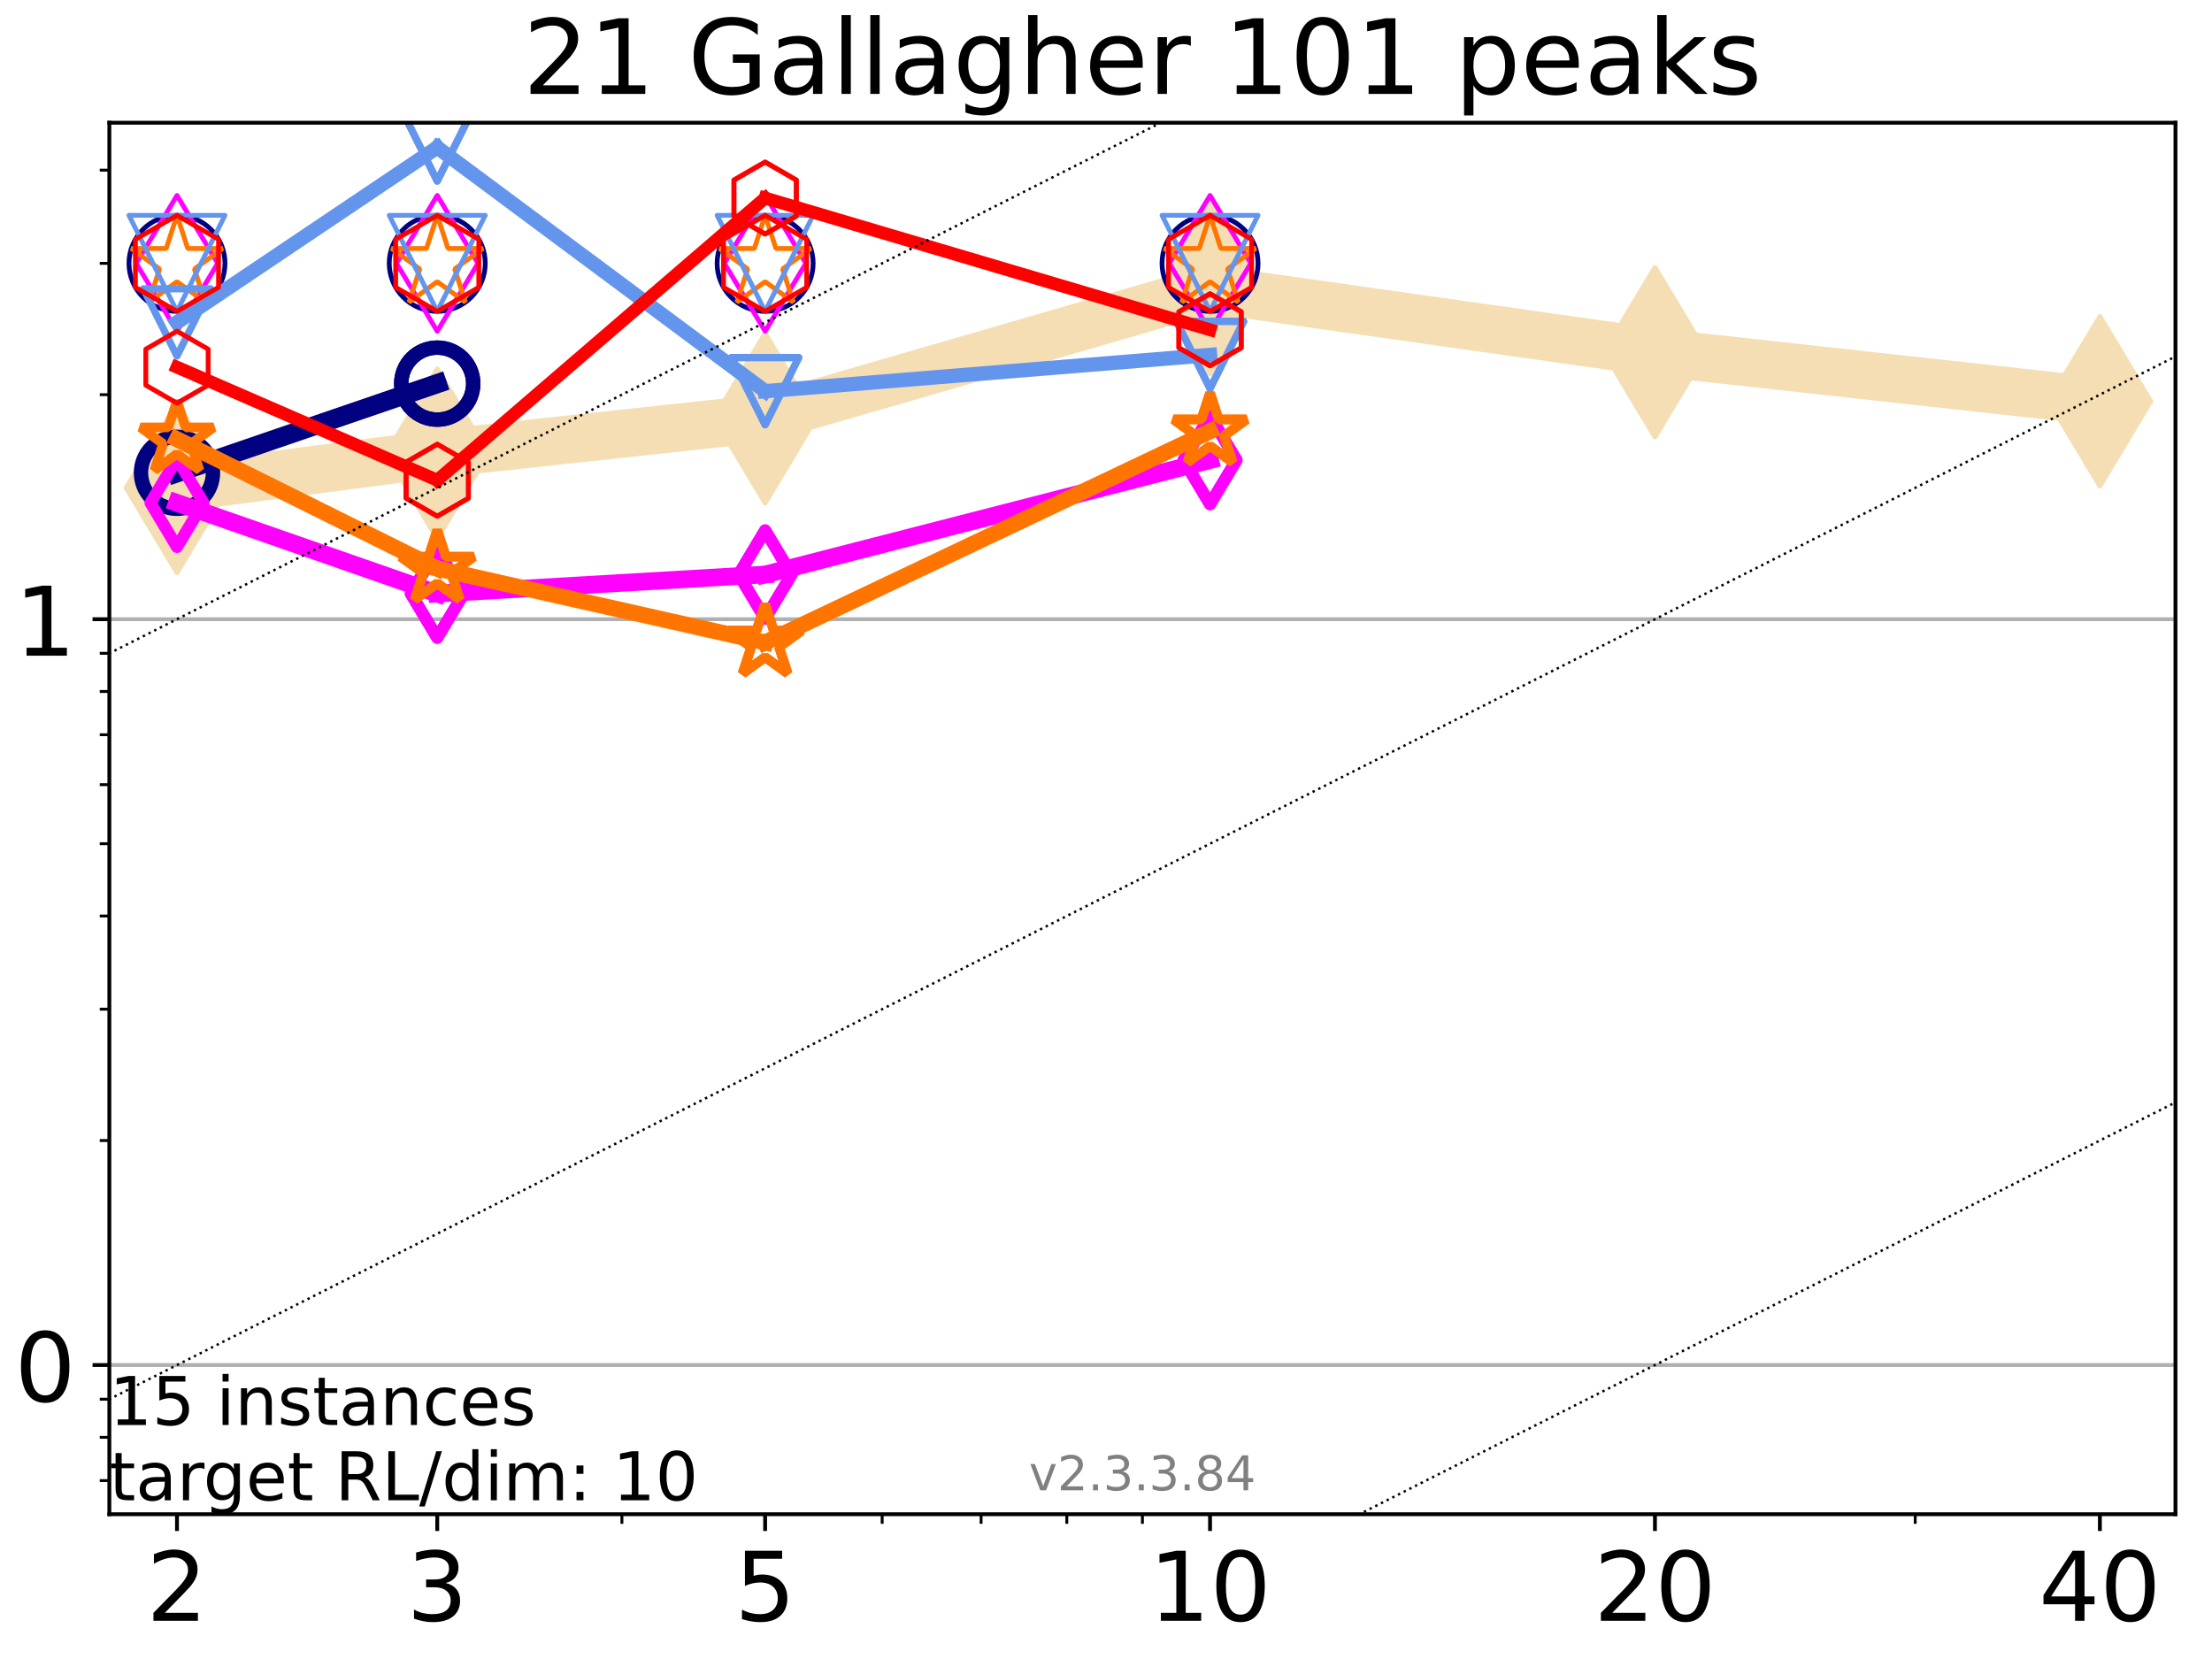<?xml version="1.0" encoding="utf-8" standalone="no"?>
<!DOCTYPE svg PUBLIC "-//W3C//DTD SVG 1.1//EN"
  "http://www.w3.org/Graphics/SVG/1.1/DTD/svg11.dtd">
<!-- Created with matplotlib (https://matplotlib.org/) -->
<svg height="345.6pt" version="1.1" viewBox="0 0 460.8 345.6" width="460.8pt" xmlns="http://www.w3.org/2000/svg" xmlns:xlink="http://www.w3.org/1999/xlink">
 <defs>
  <style type="text/css">*{stroke-linecap:butt;stroke-linejoin:round;}</style>
 </defs>
 <g id="figure_1">
  <g id="patch_1">
   <path d="M 0 345.6 
L 460.8 345.6 
L 460.8 0 
L 0 0 
z
" style="fill:#ffffff;"/>
  </g>
  <g id="axes_1">
   <g id="patch_2">
    <path d="M 22.78 315.44 
L 453.192 315.44 
L 453.192 25.56 
L 22.78 25.56 
z
" style="fill:#ffffff;"/>
   </g>
   <g id="line2d_1">
    <path clip-path="url(#p46ad770c50)" d="M 36.868 101.631 
L 91.085 94.522 
L 159.39 87.116 
L 252.074 60.241 
L 344.758 73.377 
L 437.443 83.582 
" style="fill:none;stroke:#f5deb3;stroke-linecap:square;stroke-width:10;"/>
    <defs>
     <path d="M -0 17.678 
L 10.607 0 
L 0 -17.678 
L -10.607 -0 
z
" id="me4a668584e" style="stroke:#f5deb3;stroke-linejoin:miter;"/>
    </defs>
    <g clip-path="url(#p46ad770c50)">
     <use style="fill:#f5deb3;stroke:#f5deb3;stroke-linejoin:miter;" x="36.868" xlink:href="#me4a668584e" y="101.631"/>
     <use style="fill:#f5deb3;stroke:#f5deb3;stroke-linejoin:miter;" x="91.085" xlink:href="#me4a668584e" y="94.522"/>
     <use style="fill:#f5deb3;stroke:#f5deb3;stroke-linejoin:miter;" x="159.39" xlink:href="#me4a668584e" y="87.116"/>
     <use style="fill:#f5deb3;stroke:#f5deb3;stroke-linejoin:miter;" x="252.074" xlink:href="#me4a668584e" y="60.241"/>
     <use style="fill:#f5deb3;stroke:#f5deb3;stroke-linejoin:miter;" x="344.758" xlink:href="#me4a668584e" y="73.377"/>
     <use style="fill:#f5deb3;stroke:#f5deb3;stroke-linejoin:miter;" x="437.443" xlink:href="#me4a668584e" y="83.582"/>
    </g>
   </g>
   <g id="matplotlib.axis_1">
    <g id="xtick_1">
     <g id="line2d_2">
      <defs>
       <path d="M 0 0 
L 0 3.5 
" id="m19d2cbd7c7" style="stroke:#000000;stroke-width:0.8;"/>
      </defs>
      <g>
       <use style="stroke:#000000;stroke-width:0.8;" x="36.868" xlink:href="#m19d2cbd7c7" y="315.44"/>
      </g>
     </g>
     <g id="text_1">
      <!-- 2 -->
      <g transform="translate(30.506 337.637)scale(0.2 -0.2)">
       <defs>
        <path d="M 19.188 8.297 
L 53.609 8.297 
L 53.609 0 
L 7.328 0 
L 7.328 8.297 
Q 12.938 14.109 22.625 23.891 
Q 32.328 33.688 34.812 36.531 
Q 39.547 41.844 41.422 45.531 
Q 43.312 49.219 43.312 52.781 
Q 43.312 58.594 39.234 62.25 
Q 35.156 65.922 28.609 65.922 
Q 23.969 65.922 18.812 64.312 
Q 13.672 62.703 7.812 59.422 
L 7.812 69.391 
Q 13.766 71.781 18.938 73 
Q 24.125 74.219 28.422 74.219 
Q 39.75 74.219 46.484 68.547 
Q 53.219 62.891 53.219 53.422 
Q 53.219 48.922 51.531 44.891 
Q 49.859 40.875 45.406 35.406 
Q 44.188 33.984 37.641 27.219 
Q 31.109 20.453 19.188 8.297 
z
" id="DejaVuSans-50"/>
       </defs>
       <use xlink:href="#DejaVuSans-50"/>
      </g>
     </g>
    </g>
    <g id="xtick_2">
     <g id="line2d_3">
      <g>
       <use style="stroke:#000000;stroke-width:0.8;" x="91.085" xlink:href="#m19d2cbd7c7" y="315.44"/>
      </g>
     </g>
     <g id="text_2">
      <!-- 3 -->
      <g transform="translate(84.723 337.637)scale(0.2 -0.2)">
       <defs>
        <path d="M 40.578 39.312 
Q 47.656 37.797 51.625 33 
Q 55.609 28.219 55.609 21.188 
Q 55.609 10.406 48.188 4.484 
Q 40.766 -1.422 27.094 -1.422 
Q 22.516 -1.422 17.656 -0.516 
Q 12.797 0.391 7.625 2.203 
L 7.625 11.719 
Q 11.719 9.328 16.594 8.109 
Q 21.484 6.891 26.812 6.891 
Q 36.078 6.891 40.938 10.547 
Q 45.797 14.203 45.797 21.188 
Q 45.797 27.641 41.281 31.266 
Q 36.766 34.906 28.719 34.906 
L 20.219 34.906 
L 20.219 43.016 
L 29.109 43.016 
Q 36.375 43.016 40.234 45.922 
Q 44.094 48.828 44.094 54.297 
Q 44.094 59.906 40.109 62.906 
Q 36.141 65.922 28.719 65.922 
Q 24.656 65.922 20.016 65.031 
Q 15.375 64.156 9.812 62.312 
L 9.812 71.094 
Q 15.438 72.656 20.344 73.438 
Q 25.25 74.219 29.594 74.219 
Q 40.828 74.219 47.359 69.109 
Q 53.906 64.016 53.906 55.328 
Q 53.906 49.266 50.438 45.094 
Q 46.969 40.922 40.578 39.312 
z
" id="DejaVuSans-51"/>
       </defs>
       <use xlink:href="#DejaVuSans-51"/>
      </g>
     </g>
    </g>
    <g id="xtick_3">
     <g id="line2d_4">
      <g>
       <use style="stroke:#000000;stroke-width:0.8;" x="159.39" xlink:href="#m19d2cbd7c7" y="315.44"/>
      </g>
     </g>
     <g id="text_3">
      <!-- 5 -->
      <g transform="translate(153.028 337.637)scale(0.2 -0.2)">
       <defs>
        <path d="M 10.797 72.906 
L 49.516 72.906 
L 49.516 64.594 
L 19.828 64.594 
L 19.828 46.734 
Q 21.969 47.469 24.109 47.828 
Q 26.266 48.188 28.422 48.188 
Q 40.625 48.188 47.75 41.5 
Q 54.891 34.812 54.891 23.391 
Q 54.891 11.625 47.562 5.094 
Q 40.234 -1.422 26.906 -1.422 
Q 22.312 -1.422 17.547 -0.641 
Q 12.797 0.141 7.719 1.703 
L 7.719 11.625 
Q 12.109 9.234 16.797 8.062 
Q 21.484 6.891 26.703 6.891 
Q 35.156 6.891 40.078 11.328 
Q 45.016 15.766 45.016 23.391 
Q 45.016 31 40.078 35.438 
Q 35.156 39.891 26.703 39.891 
Q 22.75 39.891 18.812 39.016 
Q 14.891 38.141 10.797 36.281 
z
" id="DejaVuSans-53"/>
       </defs>
       <use xlink:href="#DejaVuSans-53"/>
      </g>
     </g>
    </g>
    <g id="xtick_4">
     <g id="line2d_5">
      <g>
       <use style="stroke:#000000;stroke-width:0.8;" x="252.074" xlink:href="#m19d2cbd7c7" y="315.44"/>
      </g>
     </g>
     <g id="text_4">
      <!-- 10 -->
      <g transform="translate(239.349 337.637)scale(0.2 -0.2)">
       <defs>
        <path d="M 12.406 8.297 
L 28.516 8.297 
L 28.516 63.922 
L 10.984 60.406 
L 10.984 69.391 
L 28.422 72.906 
L 38.281 72.906 
L 38.281 8.297 
L 54.391 8.297 
L 54.391 0 
L 12.406 0 
z
" id="DejaVuSans-49"/>
        <path d="M 31.781 66.406 
Q 24.172 66.406 20.328 58.906 
Q 16.5 51.422 16.5 36.375 
Q 16.5 21.391 20.328 13.891 
Q 24.172 6.391 31.781 6.391 
Q 39.453 6.391 43.281 13.891 
Q 47.125 21.391 47.125 36.375 
Q 47.125 51.422 43.281 58.906 
Q 39.453 66.406 31.781 66.406 
z
M 31.781 74.219 
Q 44.047 74.219 50.516 64.516 
Q 56.984 54.828 56.984 36.375 
Q 56.984 17.969 50.516 8.266 
Q 44.047 -1.422 31.781 -1.422 
Q 19.531 -1.422 13.062 8.266 
Q 6.594 17.969 6.594 36.375 
Q 6.594 54.828 13.062 64.516 
Q 19.531 74.219 31.781 74.219 
z
" id="DejaVuSans-48"/>
       </defs>
       <use xlink:href="#DejaVuSans-49"/>
       <use x="63.623" xlink:href="#DejaVuSans-48"/>
      </g>
     </g>
    </g>
    <g id="xtick_5">
     <g id="line2d_6">
      <g>
       <use style="stroke:#000000;stroke-width:0.8;" x="344.758" xlink:href="#m19d2cbd7c7" y="315.44"/>
      </g>
     </g>
     <g id="text_5">
      <!-- 20 -->
      <g transform="translate(332.033 337.637)scale(0.2 -0.2)">
       <use xlink:href="#DejaVuSans-50"/>
       <use x="63.623" xlink:href="#DejaVuSans-48"/>
      </g>
     </g>
    </g>
    <g id="xtick_6">
     <g id="line2d_7">
      <g>
       <use style="stroke:#000000;stroke-width:0.8;" x="437.443" xlink:href="#m19d2cbd7c7" y="315.44"/>
      </g>
     </g>
     <g id="text_6">
      <!-- 40 -->
      <g transform="translate(424.718 337.637)scale(0.2 -0.2)">
       <defs>
        <path d="M 37.797 64.312 
L 12.891 25.391 
L 37.797 25.391 
z
M 35.203 72.906 
L 47.609 72.906 
L 47.609 25.391 
L 58.016 25.391 
L 58.016 17.188 
L 47.609 17.188 
L 47.609 0 
L 37.797 0 
L 37.797 17.188 
L 4.891 17.188 
L 4.891 26.703 
z
" id="DejaVuSans-52"/>
       </defs>
       <use xlink:href="#DejaVuSans-52"/>
       <use x="63.623" xlink:href="#DejaVuSans-48"/>
      </g>
     </g>
    </g>
    <g id="xtick_7">
     <g id="line2d_8">
      <defs>
       <path d="M 0 0 
L 0 2 
" id="m98b251aadb" style="stroke:#000000;stroke-width:0.6;"/>
      </defs>
      <g>
       <use style="stroke:#000000;stroke-width:0.6;" x="129.552" xlink:href="#m98b251aadb" y="315.44"/>
      </g>
     </g>
    </g>
    <g id="xtick_8">
     <g id="line2d_9">
      <g>
       <use style="stroke:#000000;stroke-width:0.6;" x="183.769" xlink:href="#m98b251aadb" y="315.44"/>
      </g>
     </g>
    </g>
    <g id="xtick_9">
     <g id="line2d_10">
      <g>
       <use style="stroke:#000000;stroke-width:0.6;" x="204.381" xlink:href="#m98b251aadb" y="315.44"/>
      </g>
     </g>
    </g>
    <g id="xtick_10">
     <g id="line2d_11">
      <g>
       <use style="stroke:#000000;stroke-width:0.6;" x="222.237" xlink:href="#m98b251aadb" y="315.44"/>
      </g>
     </g>
    </g>
    <g id="xtick_11">
     <g id="line2d_12">
      <g>
       <use style="stroke:#000000;stroke-width:0.6;" x="237.986" xlink:href="#m98b251aadb" y="315.44"/>
      </g>
     </g>
    </g>
    <g id="xtick_12">
     <g id="line2d_13">
      <g>
       <use style="stroke:#000000;stroke-width:0.6;" x="398.975" xlink:href="#m98b251aadb" y="315.44"/>
      </g>
     </g>
    </g>
   </g>
   <g id="matplotlib.axis_2">
    <g id="ytick_1">
     <g id="line2d_14">
      <path clip-path="url(#p46ad770c50)" d="M 22.78 284.365 
L 453.192 284.365 
" style="fill:none;stroke:#b0b0b0;stroke-linecap:square;stroke-width:0.8;"/>
     </g>
     <g id="line2d_15">
      <defs>
       <path d="M 0 0 
L -3.5 0 
" id="m1cd6c79fa1" style="stroke:#000000;stroke-width:0.8;"/>
      </defs>
      <g>
       <use style="stroke:#000000;stroke-width:0.8;" x="22.78" xlink:href="#m1cd6c79fa1" y="284.365"/>
      </g>
     </g>
     <g id="text_7">
      <!-- 0 -->
      <g transform="translate(3.055 291.964)scale(0.2 -0.2)">
       <use xlink:href="#DejaVuSans-48"/>
      </g>
     </g>
    </g>
    <g id="ytick_2">
     <g id="line2d_16">
      <path clip-path="url(#p46ad770c50)" d="M 22.78 128.991 
L 453.192 128.991 
" style="fill:none;stroke:#b0b0b0;stroke-linecap:square;stroke-width:0.8;"/>
     </g>
     <g id="line2d_17">
      <g>
       <use style="stroke:#000000;stroke-width:0.8;" x="22.78" xlink:href="#m1cd6c79fa1" y="128.991"/>
      </g>
     </g>
     <g id="text_8">
      <!-- 1 -->
      <g transform="translate(3.055 136.59)scale(0.2 -0.2)">
       <use xlink:href="#DejaVuSans-49"/>
      </g>
     </g>
    </g>
    <g id="ytick_3">
     <g id="line2d_18">
      <defs>
       <path d="M 0 0 
L -2 0 
" id="m3048831615" style="stroke:#000000;stroke-width:0.6;"/>
      </defs>
      <g>
       <use style="stroke:#000000;stroke-width:0.6;" x="22.78" xlink:href="#m3048831615" y="308.433"/>
      </g>
     </g>
    </g>
    <g id="ytick_4">
     <g id="line2d_19">
      <g>
       <use style="stroke:#000000;stroke-width:0.6;" x="22.78" xlink:href="#m3048831615" y="299.422"/>
      </g>
     </g>
    </g>
    <g id="ytick_5">
     <g id="line2d_20">
      <g>
       <use style="stroke:#000000;stroke-width:0.6;" x="22.78" xlink:href="#m3048831615" y="291.475"/>
      </g>
     </g>
    </g>
    <g id="ytick_6">
     <g id="line2d_21">
      <g>
       <use style="stroke:#000000;stroke-width:0.6;" x="22.78" xlink:href="#m3048831615" y="237.593"/>
      </g>
     </g>
    </g>
    <g id="ytick_7">
     <g id="line2d_22">
      <g>
       <use style="stroke:#000000;stroke-width:0.6;" x="22.78" xlink:href="#m3048831615" y="210.233"/>
      </g>
     </g>
    </g>
    <g id="ytick_8">
     <g id="line2d_23">
      <g>
       <use style="stroke:#000000;stroke-width:0.6;" x="22.78" xlink:href="#m3048831615" y="190.821"/>
      </g>
     </g>
    </g>
    <g id="ytick_9">
     <g id="line2d_24">
      <g>
       <use style="stroke:#000000;stroke-width:0.6;" x="22.78" xlink:href="#m3048831615" y="175.763"/>
      </g>
     </g>
    </g>
    <g id="ytick_10">
     <g id="line2d_25">
      <g>
       <use style="stroke:#000000;stroke-width:0.6;" x="22.78" xlink:href="#m3048831615" y="163.461"/>
      </g>
     </g>
    </g>
    <g id="ytick_11">
     <g id="line2d_26">
      <g>
       <use style="stroke:#000000;stroke-width:0.6;" x="22.78" xlink:href="#m3048831615" y="153.059"/>
      </g>
     </g>
    </g>
    <g id="ytick_12">
     <g id="line2d_27">
      <g>
       <use style="stroke:#000000;stroke-width:0.6;" x="22.78" xlink:href="#m3048831615" y="144.048"/>
      </g>
     </g>
    </g>
    <g id="ytick_13">
     <g id="line2d_28">
      <g>
       <use style="stroke:#000000;stroke-width:0.6;" x="22.78" xlink:href="#m3048831615" y="136.101"/>
      </g>
     </g>
    </g>
    <g id="ytick_14">
     <g id="line2d_29">
      <g>
       <use style="stroke:#000000;stroke-width:0.6;" x="22.78" xlink:href="#m3048831615" y="82.219"/>
      </g>
     </g>
    </g>
    <g id="ytick_15">
     <g id="line2d_30">
      <g>
       <use style="stroke:#000000;stroke-width:0.6;" x="22.78" xlink:href="#m3048831615" y="54.859"/>
      </g>
     </g>
    </g>
    <g id="ytick_16">
     <g id="line2d_31">
      <g>
       <use style="stroke:#000000;stroke-width:0.6;" x="22.78" xlink:href="#m3048831615" y="35.447"/>
      </g>
     </g>
    </g>
   </g>
   <g id="line2d_32">
    <path clip-path="url(#p46ad770c50)" d="M 36.868 98.492 
L 91.085 79.916 
" style="fill:none;stroke:#000080;stroke-linecap:square;stroke-width:4;"/>
    <defs>
     <path d="M 0 7.5 
C 1.989 7.5 3.897 6.71 5.303 5.303 
C 6.71 3.897 7.5 1.989 7.5 0 
C 7.5 -1.989 6.71 -3.897 5.303 -5.303 
C 3.897 -6.71 1.989 -7.5 0 -7.5 
C -1.989 -7.5 -3.897 -6.71 -5.303 -5.303 
C -6.71 -3.897 -7.5 -1.989 -7.5 0 
C -7.5 1.989 -6.71 3.897 -5.303 5.303 
C -3.897 6.71 -1.989 7.5 0 7.5 
z
" id="m72ba99efd4" style="stroke:#000080;stroke-width:3;"/>
    </defs>
    <g clip-path="url(#p46ad770c50)">
     <use style="fill-opacity:0;stroke:#000080;stroke-width:3;" x="36.868" xlink:href="#m72ba99efd4" y="98.492"/>
     <use style="fill-opacity:0;stroke:#000080;stroke-width:3;" x="91.085" xlink:href="#m72ba99efd4" y="79.916"/>
    </g>
   </g>
   <g id="line2d_33">
    <path clip-path="url(#p46ad770c50)" d="M 91.085 79.916 
" style="fill:none;stroke:#000080;stroke-linecap:square;stroke-width:4;"/>
    <g clip-path="url(#p46ad770c50)">
     <use style="fill-opacity:0;stroke:#000080;stroke-width:3;" x="91.085" xlink:href="#m72ba99efd4" y="79.916"/>
    </g>
   </g>
   <g id="line2d_34"/>
   <g id="line2d_35">
    <defs>
     <path d="M 0 10 
C 2.652 10 5.196 8.946 7.071 7.071 
C 8.946 5.196 10 2.652 10 0 
C 10 -2.652 8.946 -5.196 7.071 -7.071 
C 5.196 -8.946 2.652 -10 0 -10 
C -2.652 -10 -5.196 -8.946 -7.071 -7.071 
C -8.946 -5.196 -10 -2.652 -10 0 
C -10 2.652 -8.946 5.196 -7.071 7.071 
C -5.196 8.946 -2.652 10 0 10 
z
" id="m0f1e835549" style="stroke:#000080;"/>
    </defs>
    <g clip-path="url(#p46ad770c50)">
     <use style="fill-opacity:0;stroke:#000080;" x="36.868" xlink:href="#m0f1e835549" y="54.859"/>
     <use style="fill-opacity:0;stroke:#000080;" x="91.085" xlink:href="#m0f1e835549" y="54.859"/>
     <use style="fill-opacity:0;stroke:#000080;" x="159.39" xlink:href="#m0f1e835549" y="54.859"/>
     <use style="fill-opacity:0;stroke:#000080;" x="252.074" xlink:href="#m0f1e835549" y="54.859"/>
    </g>
   </g>
   <g id="line2d_36">
    <path clip-path="url(#p46ad770c50)" d="M 36.868 104.755 
L 91.085 123.659 
" style="fill:none;stroke:#ff00ff;stroke-linecap:square;stroke-width:3.667;"/>
    <defs>
     <path d="M -0 9.192 
L 5.515 0 
L 0 -9.192 
L -5.515 -0 
z
" id="mb0d1fea23c" style="stroke:#ff00ff;stroke-linejoin:miter;stroke-width:2.5;"/>
    </defs>
    <g clip-path="url(#p46ad770c50)">
     <use style="fill-opacity:0;stroke:#ff00ff;stroke-linejoin:miter;stroke-width:2.5;" x="36.868" xlink:href="#mb0d1fea23c" y="104.755"/>
     <use style="fill-opacity:0;stroke:#ff00ff;stroke-linejoin:miter;stroke-width:2.5;" x="91.085" xlink:href="#mb0d1fea23c" y="123.659"/>
    </g>
   </g>
   <g id="line2d_37">
    <path clip-path="url(#p46ad770c50)" d="M 91.085 123.659 
L 159.39 119.678 
" style="fill:none;stroke:#ff00ff;stroke-linecap:square;stroke-width:3.667;"/>
    <g clip-path="url(#p46ad770c50)">
     <use style="fill-opacity:0;stroke:#ff00ff;stroke-linejoin:miter;stroke-width:2.5;" x="91.085" xlink:href="#mb0d1fea23c" y="123.659"/>
     <use style="fill-opacity:0;stroke:#ff00ff;stroke-linejoin:miter;stroke-width:2.5;" x="159.39" xlink:href="#mb0d1fea23c" y="119.678"/>
    </g>
   </g>
   <g id="line2d_38">
    <path clip-path="url(#p46ad770c50)" d="M 159.39 119.678 
L 252.074 95.845 
" style="fill:none;stroke:#ff00ff;stroke-linecap:square;stroke-width:3.667;"/>
    <g clip-path="url(#p46ad770c50)">
     <use style="fill-opacity:0;stroke:#ff00ff;stroke-linejoin:miter;stroke-width:2.5;" x="159.39" xlink:href="#mb0d1fea23c" y="119.678"/>
     <use style="fill-opacity:0;stroke:#ff00ff;stroke-linejoin:miter;stroke-width:2.5;" x="252.074" xlink:href="#mb0d1fea23c" y="95.845"/>
    </g>
   </g>
   <g id="line2d_39">
    <path clip-path="url(#p46ad770c50)" d="M 252.074 95.845 
" style="fill:none;stroke:#ff00ff;stroke-linecap:square;stroke-width:3.667;"/>
    <g clip-path="url(#p46ad770c50)">
     <use style="fill-opacity:0;stroke:#ff00ff;stroke-linejoin:miter;stroke-width:2.5;" x="252.074" xlink:href="#mb0d1fea23c" y="95.845"/>
    </g>
   </g>
   <g id="line2d_40"/>
   <g id="line2d_41">
    <defs>
     <path d="M -0 14.142 
L 8.485 0 
L -0 -14.142 
L -8.485 -0 
z
" id="mda9a96b0cb" style="stroke:#ff00ff;stroke-linejoin:miter;"/>
    </defs>
    <g clip-path="url(#p46ad770c50)">
     <use style="fill-opacity:0;stroke:#ff00ff;stroke-linejoin:miter;" x="36.868" xlink:href="#mda9a96b0cb" y="54.859"/>
     <use style="fill-opacity:0;stroke:#ff00ff;stroke-linejoin:miter;" x="91.085" xlink:href="#mda9a96b0cb" y="54.859"/>
     <use style="fill-opacity:0;stroke:#ff00ff;stroke-linejoin:miter;" x="159.39" xlink:href="#mda9a96b0cb" y="54.859"/>
     <use style="fill-opacity:0;stroke:#ff00ff;stroke-linejoin:miter;" x="252.074" xlink:href="#mda9a96b0cb" y="54.859"/>
    </g>
   </g>
   <g id="line2d_42">
    <path clip-path="url(#p46ad770c50)" d="M 36.868 91.505 
L 91.085 118.441 
" style="fill:none;stroke:#ff7500;stroke-linecap:square;stroke-width:3.333;"/>
    <defs>
     <path d="M 0 -8 
L -1.796 -2.472 
L -7.608 -2.472 
L -2.906 0.944 
L -4.702 6.472 
L -0 3.056 
L 4.702 6.472 
L 2.906 0.944 
L 7.608 -2.472 
L 1.796 -2.472 
z
" id="mba52473106" style="stroke:#ff7500;stroke-linejoin:bevel;stroke-width:2;"/>
    </defs>
    <g clip-path="url(#p46ad770c50)">
     <use style="fill-opacity:0;stroke:#ff7500;stroke-linejoin:bevel;stroke-width:2;" x="36.868" xlink:href="#mba52473106" y="91.505"/>
     <use style="fill-opacity:0;stroke:#ff7500;stroke-linejoin:bevel;stroke-width:2;" x="91.085" xlink:href="#mba52473106" y="118.441"/>
    </g>
   </g>
   <g id="line2d_43">
    <path clip-path="url(#p46ad770c50)" d="M 91.085 118.441 
L 159.39 133.84 
" style="fill:none;stroke:#ff7500;stroke-linecap:square;stroke-width:3.333;"/>
    <g clip-path="url(#p46ad770c50)">
     <use style="fill-opacity:0;stroke:#ff7500;stroke-linejoin:bevel;stroke-width:2;" x="91.085" xlink:href="#mba52473106" y="118.441"/>
     <use style="fill-opacity:0;stroke:#ff7500;stroke-linejoin:bevel;stroke-width:2;" x="159.39" xlink:href="#mba52473106" y="133.84"/>
    </g>
   </g>
   <g id="line2d_44">
    <path clip-path="url(#p46ad770c50)" d="M 159.39 133.84 
L 252.074 89.849 
" style="fill:none;stroke:#ff7500;stroke-linecap:square;stroke-width:3.333;"/>
    <g clip-path="url(#p46ad770c50)">
     <use style="fill-opacity:0;stroke:#ff7500;stroke-linejoin:bevel;stroke-width:2;" x="159.39" xlink:href="#mba52473106" y="133.84"/>
     <use style="fill-opacity:0;stroke:#ff7500;stroke-linejoin:bevel;stroke-width:2;" x="252.074" xlink:href="#mba52473106" y="89.849"/>
    </g>
   </g>
   <g id="line2d_45">
    <path clip-path="url(#p46ad770c50)" d="M 252.074 89.849 
" style="fill:none;stroke:#ff7500;stroke-linecap:square;stroke-width:3.333;"/>
    <g clip-path="url(#p46ad770c50)">
     <use style="fill-opacity:0;stroke:#ff7500;stroke-linejoin:bevel;stroke-width:2;" x="252.074" xlink:href="#mba52473106" y="89.849"/>
    </g>
   </g>
   <g id="line2d_46"/>
   <g id="line2d_47">
    <defs>
     <path d="M 0 -10 
L -2.245 -3.09 
L -9.511 -3.09 
L -3.633 1.18 
L -5.878 8.09 
L -0 3.82 
L 5.878 8.09 
L 3.633 1.18 
L 9.511 -3.09 
L 2.245 -3.09 
z
" id="mb7393d2f86" style="stroke:#ff7500;stroke-linejoin:bevel;"/>
    </defs>
    <g clip-path="url(#p46ad770c50)">
     <use style="fill-opacity:0;stroke:#ff7500;stroke-linejoin:bevel;" x="36.868" xlink:href="#mb7393d2f86" y="54.859"/>
     <use style="fill-opacity:0;stroke:#ff7500;stroke-linejoin:bevel;" x="91.085" xlink:href="#mb7393d2f86" y="54.859"/>
     <use style="fill-opacity:0;stroke:#ff7500;stroke-linejoin:bevel;" x="159.39" xlink:href="#mb7393d2f86" y="54.859"/>
     <use style="fill-opacity:0;stroke:#ff7500;stroke-linejoin:bevel;" x="252.074" xlink:href="#mb7393d2f86" y="54.859"/>
    </g>
   </g>
   <g id="line2d_48">
    <path clip-path="url(#p46ad770c50)" d="M 36.868 67.162 
L 91.085 30.716 
" style="fill:none;stroke:#6495ed;stroke-linecap:square;stroke-width:3;"/>
    <defs>
     <path d="M -0 7 
L 7 -7 
L -7 -7 
z
" id="md4c616753c" style="stroke:#6495ed;stroke-linejoin:miter;stroke-width:1.5;"/>
    </defs>
    <g clip-path="url(#p46ad770c50)">
     <use style="fill-opacity:0;stroke:#6495ed;stroke-linejoin:miter;stroke-width:1.5;" x="36.868" xlink:href="#md4c616753c" y="67.162"/>
     <use style="fill-opacity:0;stroke:#6495ed;stroke-linejoin:miter;stroke-width:1.5;" x="91.085" xlink:href="#md4c616753c" y="30.716"/>
    </g>
   </g>
   <g id="line2d_49">
    <path clip-path="url(#p46ad770c50)" d="M 91.085 30.716 
L 159.39 81.492 
" style="fill:none;stroke:#6495ed;stroke-linecap:square;stroke-width:3;"/>
    <g clip-path="url(#p46ad770c50)">
     <use style="fill-opacity:0;stroke:#6495ed;stroke-linejoin:miter;stroke-width:1.5;" x="91.085" xlink:href="#md4c616753c" y="30.716"/>
     <use style="fill-opacity:0;stroke:#6495ed;stroke-linejoin:miter;stroke-width:1.5;" x="159.39" xlink:href="#md4c616753c" y="81.492"/>
    </g>
   </g>
   <g id="line2d_50">
    <path clip-path="url(#p46ad770c50)" d="M 159.39 81.492 
L 252.074 73.945 
" style="fill:none;stroke:#6495ed;stroke-linecap:square;stroke-width:3;"/>
    <g clip-path="url(#p46ad770c50)">
     <use style="fill-opacity:0;stroke:#6495ed;stroke-linejoin:miter;stroke-width:1.5;" x="159.39" xlink:href="#md4c616753c" y="81.492"/>
     <use style="fill-opacity:0;stroke:#6495ed;stroke-linejoin:miter;stroke-width:1.5;" x="252.074" xlink:href="#md4c616753c" y="73.945"/>
    </g>
   </g>
   <g id="line2d_51">
    <path clip-path="url(#p46ad770c50)" d="M 252.074 73.945 
" style="fill:none;stroke:#6495ed;stroke-linecap:square;stroke-width:3;"/>
    <g clip-path="url(#p46ad770c50)">
     <use style="fill-opacity:0;stroke:#6495ed;stroke-linejoin:miter;stroke-width:1.5;" x="252.074" xlink:href="#md4c616753c" y="73.945"/>
    </g>
   </g>
   <g id="line2d_52"/>
   <g id="line2d_53">
    <defs>
     <path d="M -0 10 
L 10 -10 
L -10 -10 
z
" id="m2f725975f4" style="stroke:#6495ed;stroke-linejoin:miter;"/>
    </defs>
    <g clip-path="url(#p46ad770c50)">
     <use style="fill-opacity:0;stroke:#6495ed;stroke-linejoin:miter;" x="36.868" xlink:href="#m2f725975f4" y="54.859"/>
     <use style="fill-opacity:0;stroke:#6495ed;stroke-linejoin:miter;" x="91.085" xlink:href="#m2f725975f4" y="54.859"/>
     <use style="fill-opacity:0;stroke:#6495ed;stroke-linejoin:miter;" x="159.39" xlink:href="#m2f725975f4" y="54.859"/>
     <use style="fill-opacity:0;stroke:#6495ed;stroke-linejoin:miter;" x="252.074" xlink:href="#m2f725975f4" y="54.859"/>
    </g>
   </g>
   <g id="line2d_54">
    <path clip-path="url(#p46ad770c50)" d="M 36.868 76.488 
L 91.085 100.035 
" style="fill:none;stroke:#ff0000;stroke-linecap:square;stroke-width:2.667;"/>
    <defs>
     <path d="M 0 -7.5 
L -6.495 -3.75 
L -6.495 3.75 
L -0 7.5 
L 6.495 3.75 
L 6.495 -3.75 
z
" id="m8214c8f5b8" style="stroke:#ff0000;stroke-linejoin:miter;"/>
    </defs>
    <g clip-path="url(#p46ad770c50)">
     <use style="fill-opacity:0;stroke:#ff0000;stroke-linejoin:miter;" x="36.868" xlink:href="#m8214c8f5b8" y="76.488"/>
     <use style="fill-opacity:0;stroke:#ff0000;stroke-linejoin:miter;" x="91.085" xlink:href="#m8214c8f5b8" y="100.035"/>
    </g>
   </g>
   <g id="line2d_55">
    <path clip-path="url(#p46ad770c50)" d="M 91.085 100.035 
L 159.39 41.257 
" style="fill:none;stroke:#ff0000;stroke-linecap:square;stroke-width:2.667;"/>
    <g clip-path="url(#p46ad770c50)">
     <use style="fill-opacity:0;stroke:#ff0000;stroke-linejoin:miter;" x="91.085" xlink:href="#m8214c8f5b8" y="100.035"/>
     <use style="fill-opacity:0;stroke:#ff0000;stroke-linejoin:miter;" x="159.39" xlink:href="#m8214c8f5b8" y="41.257"/>
    </g>
   </g>
   <g id="line2d_56">
    <path clip-path="url(#p46ad770c50)" d="M 159.39 41.257 
L 252.074 68.7 
" style="fill:none;stroke:#ff0000;stroke-linecap:square;stroke-width:2.667;"/>
    <g clip-path="url(#p46ad770c50)">
     <use style="fill-opacity:0;stroke:#ff0000;stroke-linejoin:miter;" x="159.39" xlink:href="#m8214c8f5b8" y="41.257"/>
     <use style="fill-opacity:0;stroke:#ff0000;stroke-linejoin:miter;" x="252.074" xlink:href="#m8214c8f5b8" y="68.7"/>
    </g>
   </g>
   <g id="line2d_57">
    <path clip-path="url(#p46ad770c50)" d="M 252.074 68.7 
" style="fill:none;stroke:#ff0000;stroke-linecap:square;stroke-width:2.667;"/>
    <g clip-path="url(#p46ad770c50)">
     <use style="fill-opacity:0;stroke:#ff0000;stroke-linejoin:miter;" x="252.074" xlink:href="#m8214c8f5b8" y="68.7"/>
    </g>
   </g>
   <g id="line2d_58"/>
   <g id="line2d_59">
    <defs>
     <path d="M 0 -10 
L -8.66 -5 
L -8.66 5 
L -0 10 
L 8.66 5 
L 8.66 -5 
z
" id="m298f163d6b" style="stroke:#ff0000;stroke-linejoin:miter;"/>
    </defs>
    <g clip-path="url(#p46ad770c50)">
     <use style="fill-opacity:0;stroke:#ff0000;stroke-linejoin:miter;" x="36.868" xlink:href="#m298f163d6b" y="54.859"/>
     <use style="fill-opacity:0;stroke:#ff0000;stroke-linejoin:miter;" x="91.085" xlink:href="#m298f163d6b" y="54.859"/>
     <use style="fill-opacity:0;stroke:#ff0000;stroke-linejoin:miter;" x="159.39" xlink:href="#m298f163d6b" y="54.859"/>
     <use style="fill-opacity:0;stroke:#ff0000;stroke-linejoin:miter;" x="252.074" xlink:href="#m298f163d6b" y="54.859"/>
    </g>
   </g>
   <g id="line2d_60"/>
   <g id="line2d_61">
    <path clip-path="url(#p46ad770c50)" d="M 221.434 346.6 
L 461.8 225.301 
" style="fill:none;stroke:#000000;stroke-dasharray:0.5,0.825;stroke-dashoffset:0;stroke-width:0.5;"/>
   </g>
   <g id="line2d_62">
    <path clip-path="url(#p46ad770c50)" d="M -1 303.475 
L 461.8 69.927 
" style="fill:none;stroke:#000000;stroke-dasharray:0.5,0.825;stroke-dashoffset:0;stroke-width:0.5;"/>
   </g>
   <g id="line2d_63">
    <path clip-path="url(#p46ad770c50)" d="M -1 148.101 
L 294.459 -1 
" style="fill:none;stroke:#000000;stroke-dasharray:0.5,0.825;stroke-dashoffset:0;stroke-width:0.5;"/>
   </g>
   <g id="line2d_64">
    <path clip-path="url(#p46ad770c50)" style="fill:none;stroke:#000000;stroke-dasharray:0.5,0.825;stroke-dashoffset:0;stroke-width:0.5;"/>
   </g>
   <g id="line2d_65">
    <path clip-path="url(#p46ad770c50)" style="fill:none;stroke:#000000;stroke-dasharray:0.5,0.825;stroke-dashoffset:0;stroke-width:0.5;"/>
   </g>
   <g id="line2d_66">
    <path clip-path="url(#p46ad770c50)" style="fill:none;stroke:#000000;stroke-dasharray:0.5,0.825;stroke-dashoffset:0;stroke-width:0.5;"/>
   </g>
   <g id="line2d_67">
    <path clip-path="url(#p46ad770c50)" style="fill:none;stroke:#000000;stroke-dasharray:0.5,0.825;stroke-dashoffset:0;stroke-width:0.5;"/>
   </g>
   <g id="line2d_68">
    <path clip-path="url(#p46ad770c50)" style="fill:none;stroke:#000000;stroke-dasharray:0.5,0.825;stroke-dashoffset:0;stroke-width:0.5;"/>
   </g>
   <g id="line2d_69">
    <path clip-path="url(#p46ad770c50)" style="fill:none;stroke:#000000;stroke-dasharray:0.5,0.825;stroke-dashoffset:0;stroke-width:0.5;"/>
   </g>
   <g id="patch_3">
    <path d="M 22.78 315.44 
L 22.78 25.56 
" style="fill:none;stroke:#000000;stroke-linecap:square;stroke-linejoin:miter;stroke-width:0.8;"/>
   </g>
   <g id="patch_4">
    <path d="M 453.192 315.44 
L 453.192 25.56 
" style="fill:none;stroke:#000000;stroke-linecap:square;stroke-linejoin:miter;stroke-width:0.8;"/>
   </g>
   <g id="patch_5">
    <path d="M 22.78 315.44 
L 453.192 315.44 
" style="fill:none;stroke:#000000;stroke-linecap:square;stroke-linejoin:miter;stroke-width:0.8;"/>
   </g>
   <g id="patch_6">
    <path d="M 22.78 25.56 
L 453.192 25.56 
" style="fill:none;stroke:#000000;stroke-linecap:square;stroke-linejoin:miter;stroke-width:0.8;"/>
   </g>
   <g id="text_9">
    <!-- 15 instances -->
    <g transform="translate(22.78 296.851)scale(0.14 -0.14)">
     <defs>
      <path id="DejaVuSans-32"/>
      <path d="M 9.422 54.688 
L 18.406 54.688 
L 18.406 0 
L 9.422 0 
z
M 9.422 75.984 
L 18.406 75.984 
L 18.406 64.594 
L 9.422 64.594 
z
" id="DejaVuSans-105"/>
      <path d="M 54.891 33.016 
L 54.891 0 
L 45.906 0 
L 45.906 32.719 
Q 45.906 40.484 42.875 44.328 
Q 39.844 48.188 33.797 48.188 
Q 26.516 48.188 22.312 43.547 
Q 18.109 38.922 18.109 30.906 
L 18.109 0 
L 9.078 0 
L 9.078 54.688 
L 18.109 54.688 
L 18.109 46.188 
Q 21.344 51.125 25.703 53.562 
Q 30.078 56 35.797 56 
Q 45.219 56 50.047 50.172 
Q 54.891 44.344 54.891 33.016 
z
" id="DejaVuSans-110"/>
      <path d="M 44.281 53.078 
L 44.281 44.578 
Q 40.484 46.531 36.375 47.5 
Q 32.281 48.484 27.875 48.484 
Q 21.188 48.484 17.844 46.438 
Q 14.5 44.391 14.5 40.281 
Q 14.5 37.156 16.891 35.375 
Q 19.281 33.594 26.516 31.984 
L 29.594 31.297 
Q 39.156 29.25 43.188 25.516 
Q 47.219 21.781 47.219 15.094 
Q 47.219 7.469 41.188 3.016 
Q 35.156 -1.422 24.609 -1.422 
Q 20.219 -1.422 15.453 -0.562 
Q 10.688 0.297 5.422 2 
L 5.422 11.281 
Q 10.406 8.688 15.234 7.391 
Q 20.062 6.109 24.812 6.109 
Q 31.156 6.109 34.562 8.281 
Q 37.984 10.453 37.984 14.406 
Q 37.984 18.062 35.516 20.016 
Q 33.062 21.969 24.703 23.781 
L 21.578 24.516 
Q 13.234 26.266 9.516 29.906 
Q 5.812 33.547 5.812 39.891 
Q 5.812 47.609 11.281 51.797 
Q 16.75 56 26.812 56 
Q 31.781 56 36.172 55.266 
Q 40.578 54.547 44.281 53.078 
z
" id="DejaVuSans-115"/>
      <path d="M 18.312 70.219 
L 18.312 54.688 
L 36.812 54.688 
L 36.812 47.703 
L 18.312 47.703 
L 18.312 18.016 
Q 18.312 11.328 20.141 9.422 
Q 21.969 7.516 27.594 7.516 
L 36.812 7.516 
L 36.812 0 
L 27.594 0 
Q 17.188 0 13.234 3.875 
Q 9.281 7.766 9.281 18.016 
L 9.281 47.703 
L 2.688 47.703 
L 2.688 54.688 
L 9.281 54.688 
L 9.281 70.219 
z
" id="DejaVuSans-116"/>
      <path d="M 34.281 27.484 
Q 23.391 27.484 19.188 25 
Q 14.984 22.516 14.984 16.5 
Q 14.984 11.719 18.141 8.906 
Q 21.297 6.109 26.703 6.109 
Q 34.188 6.109 38.703 11.406 
Q 43.219 16.703 43.219 25.484 
L 43.219 27.484 
z
M 52.203 31.203 
L 52.203 0 
L 43.219 0 
L 43.219 8.297 
Q 40.141 3.328 35.547 0.953 
Q 30.953 -1.422 24.312 -1.422 
Q 15.922 -1.422 10.953 3.297 
Q 6 8.016 6 15.922 
Q 6 25.141 12.172 29.828 
Q 18.359 34.516 30.609 34.516 
L 43.219 34.516 
L 43.219 35.406 
Q 43.219 41.609 39.141 45 
Q 35.062 48.391 27.688 48.391 
Q 23 48.391 18.547 47.266 
Q 14.109 46.141 10.016 43.891 
L 10.016 52.203 
Q 14.938 54.109 19.578 55.047 
Q 24.219 56 28.609 56 
Q 40.484 56 46.344 49.844 
Q 52.203 43.703 52.203 31.203 
z
" id="DejaVuSans-97"/>
      <path d="M 48.781 52.594 
L 48.781 44.188 
Q 44.969 46.297 41.141 47.344 
Q 37.312 48.391 33.406 48.391 
Q 24.656 48.391 19.812 42.844 
Q 14.984 37.312 14.984 27.297 
Q 14.984 17.281 19.812 11.734 
Q 24.656 6.203 33.406 6.203 
Q 37.312 6.203 41.141 7.25 
Q 44.969 8.297 48.781 10.406 
L 48.781 2.094 
Q 45.016 0.344 40.984 -0.531 
Q 36.969 -1.422 32.422 -1.422 
Q 20.062 -1.422 12.781 6.344 
Q 5.516 14.109 5.516 27.297 
Q 5.516 40.672 12.859 48.328 
Q 20.219 56 33.016 56 
Q 37.156 56 41.109 55.141 
Q 45.062 54.297 48.781 52.594 
z
" id="DejaVuSans-99"/>
      <path d="M 56.203 29.594 
L 56.203 25.203 
L 14.891 25.203 
Q 15.484 15.922 20.484 11.062 
Q 25.484 6.203 34.422 6.203 
Q 39.594 6.203 44.453 7.469 
Q 49.312 8.734 54.109 11.281 
L 54.109 2.781 
Q 49.266 0.734 44.188 -0.344 
Q 39.109 -1.422 33.891 -1.422 
Q 20.797 -1.422 13.156 6.188 
Q 5.516 13.812 5.516 26.812 
Q 5.516 40.234 12.766 48.109 
Q 20.016 56 32.328 56 
Q 43.359 56 49.781 48.891 
Q 56.203 41.797 56.203 29.594 
z
M 47.219 32.234 
Q 47.125 39.594 43.094 43.984 
Q 39.062 48.391 32.422 48.391 
Q 24.906 48.391 20.391 44.141 
Q 15.875 39.891 15.188 32.172 
z
" id="DejaVuSans-101"/>
     </defs>
     <use xlink:href="#DejaVuSans-49"/>
     <use x="63.623" xlink:href="#DejaVuSans-53"/>
     <use x="127.246" xlink:href="#DejaVuSans-32"/>
     <use x="159.033" xlink:href="#DejaVuSans-105"/>
     <use x="186.816" xlink:href="#DejaVuSans-110"/>
     <use x="250.195" xlink:href="#DejaVuSans-115"/>
     <use x="302.295" xlink:href="#DejaVuSans-116"/>
     <use x="341.504" xlink:href="#DejaVuSans-97"/>
     <use x="402.783" xlink:href="#DejaVuSans-110"/>
     <use x="466.162" xlink:href="#DejaVuSans-99"/>
     <use x="521.143" xlink:href="#DejaVuSans-101"/>
     <use x="582.666" xlink:href="#DejaVuSans-115"/>
    </g>
    <!-- target RL/dim: 10 -->
    <g transform="translate(22.78 312.528)scale(0.14 -0.14)">
     <defs>
      <path d="M 41.109 46.297 
Q 39.594 47.172 37.812 47.578 
Q 36.031 48 33.891 48 
Q 26.266 48 22.188 43.047 
Q 18.109 38.094 18.109 28.812 
L 18.109 0 
L 9.078 0 
L 9.078 54.688 
L 18.109 54.688 
L 18.109 46.188 
Q 20.953 51.172 25.484 53.578 
Q 30.031 56 36.531 56 
Q 37.453 56 38.578 55.875 
Q 39.703 55.766 41.062 55.516 
z
" id="DejaVuSans-114"/>
      <path d="M 45.406 27.984 
Q 45.406 37.75 41.375 43.109 
Q 37.359 48.484 30.078 48.484 
Q 22.859 48.484 18.828 43.109 
Q 14.797 37.75 14.797 27.984 
Q 14.797 18.266 18.828 12.891 
Q 22.859 7.516 30.078 7.516 
Q 37.359 7.516 41.375 12.891 
Q 45.406 18.266 45.406 27.984 
z
M 54.391 6.781 
Q 54.391 -7.172 48.188 -13.984 
Q 42 -20.797 29.203 -20.797 
Q 24.469 -20.797 20.266 -20.094 
Q 16.062 -19.391 12.109 -17.922 
L 12.109 -9.188 
Q 16.062 -11.328 19.922 -12.344 
Q 23.781 -13.375 27.781 -13.375 
Q 36.625 -13.375 41.016 -8.766 
Q 45.406 -4.156 45.406 5.172 
L 45.406 9.625 
Q 42.625 4.781 38.281 2.391 
Q 33.938 0 27.875 0 
Q 17.828 0 11.672 7.656 
Q 5.516 15.328 5.516 27.984 
Q 5.516 40.672 11.672 48.328 
Q 17.828 56 27.875 56 
Q 33.938 56 38.281 53.609 
Q 42.625 51.219 45.406 46.391 
L 45.406 54.688 
L 54.391 54.688 
z
" id="DejaVuSans-103"/>
      <path d="M 44.391 34.188 
Q 47.562 33.109 50.562 29.594 
Q 53.562 26.078 56.594 19.922 
L 66.609 0 
L 56 0 
L 46.688 18.703 
Q 43.062 26.031 39.672 28.422 
Q 36.281 30.812 30.422 30.812 
L 19.672 30.812 
L 19.672 0 
L 9.812 0 
L 9.812 72.906 
L 32.078 72.906 
Q 44.578 72.906 50.734 67.672 
Q 56.891 62.453 56.891 51.906 
Q 56.891 45.016 53.688 40.469 
Q 50.484 35.938 44.391 34.188 
z
M 19.672 64.797 
L 19.672 38.922 
L 32.078 38.922 
Q 39.203 38.922 42.844 42.219 
Q 46.484 45.516 46.484 51.906 
Q 46.484 58.297 42.844 61.547 
Q 39.203 64.797 32.078 64.797 
z
" id="DejaVuSans-82"/>
      <path d="M 9.812 72.906 
L 19.672 72.906 
L 19.672 8.297 
L 55.172 8.297 
L 55.172 0 
L 9.812 0 
z
" id="DejaVuSans-76"/>
      <path d="M 25.391 72.906 
L 33.688 72.906 
L 8.297 -9.281 
L 0 -9.281 
z
" id="DejaVuSans-47"/>
      <path d="M 45.406 46.391 
L 45.406 75.984 
L 54.391 75.984 
L 54.391 0 
L 45.406 0 
L 45.406 8.203 
Q 42.578 3.328 38.25 0.953 
Q 33.938 -1.422 27.875 -1.422 
Q 17.969 -1.422 11.734 6.484 
Q 5.516 14.406 5.516 27.297 
Q 5.516 40.188 11.734 48.094 
Q 17.969 56 27.875 56 
Q 33.938 56 38.25 53.625 
Q 42.578 51.266 45.406 46.391 
z
M 14.797 27.297 
Q 14.797 17.391 18.875 11.75 
Q 22.953 6.109 30.078 6.109 
Q 37.203 6.109 41.297 11.75 
Q 45.406 17.391 45.406 27.297 
Q 45.406 37.203 41.297 42.844 
Q 37.203 48.484 30.078 48.484 
Q 22.953 48.484 18.875 42.844 
Q 14.797 37.203 14.797 27.297 
z
" id="DejaVuSans-100"/>
      <path d="M 52 44.188 
Q 55.375 50.25 60.062 53.125 
Q 64.75 56 71.094 56 
Q 79.641 56 84.281 50.016 
Q 88.922 44.047 88.922 33.016 
L 88.922 0 
L 79.891 0 
L 79.891 32.719 
Q 79.891 40.578 77.094 44.375 
Q 74.312 48.188 68.609 48.188 
Q 61.625 48.188 57.562 43.547 
Q 53.516 38.922 53.516 30.906 
L 53.516 0 
L 44.484 0 
L 44.484 32.719 
Q 44.484 40.625 41.703 44.406 
Q 38.922 48.188 33.109 48.188 
Q 26.219 48.188 22.156 43.531 
Q 18.109 38.875 18.109 30.906 
L 18.109 0 
L 9.078 0 
L 9.078 54.688 
L 18.109 54.688 
L 18.109 46.188 
Q 21.188 51.219 25.484 53.609 
Q 29.781 56 35.688 56 
Q 41.656 56 45.828 52.969 
Q 50 49.953 52 44.188 
z
" id="DejaVuSans-109"/>
      <path d="M 11.719 12.406 
L 22.016 12.406 
L 22.016 0 
L 11.719 0 
z
M 11.719 51.703 
L 22.016 51.703 
L 22.016 39.312 
L 11.719 39.312 
z
" id="DejaVuSans-58"/>
     </defs>
     <use xlink:href="#DejaVuSans-116"/>
     <use x="39.209" xlink:href="#DejaVuSans-97"/>
     <use x="100.488" xlink:href="#DejaVuSans-114"/>
     <use x="139.852" xlink:href="#DejaVuSans-103"/>
     <use x="203.328" xlink:href="#DejaVuSans-101"/>
     <use x="264.852" xlink:href="#DejaVuSans-116"/>
     <use x="304.061" xlink:href="#DejaVuSans-32"/>
     <use x="335.848" xlink:href="#DejaVuSans-82"/>
     <use x="405.33" xlink:href="#DejaVuSans-76"/>
     <use x="461.043" xlink:href="#DejaVuSans-47"/>
     <use x="494.734" xlink:href="#DejaVuSans-100"/>
     <use x="558.211" xlink:href="#DejaVuSans-105"/>
     <use x="585.994" xlink:href="#DejaVuSans-109"/>
     <use x="683.406" xlink:href="#DejaVuSans-58"/>
     <use x="717.098" xlink:href="#DejaVuSans-32"/>
     <use x="748.885" xlink:href="#DejaVuSans-49"/>
     <use x="812.508" xlink:href="#DejaVuSans-48"/>
    </g>
   </g>
   <g id="text_10">
    <!-- v2.3.3.84 -->
    <g style="fill:#808080;" transform="translate(214.353 310.462)scale(0.1 -0.1)">
     <defs>
      <path d="M 2.984 54.688 
L 12.5 54.688 
L 29.594 8.797 
L 46.688 54.688 
L 56.203 54.688 
L 35.688 0 
L 23.484 0 
z
" id="DejaVuSans-118"/>
      <path d="M 10.688 12.406 
L 21 12.406 
L 21 0 
L 10.688 0 
z
" id="DejaVuSans-46"/>
      <path d="M 31.781 34.625 
Q 24.75 34.625 20.719 30.859 
Q 16.703 27.094 16.703 20.516 
Q 16.703 13.922 20.719 10.156 
Q 24.75 6.391 31.781 6.391 
Q 38.812 6.391 42.859 10.172 
Q 46.922 13.969 46.922 20.516 
Q 46.922 27.094 42.891 30.859 
Q 38.875 34.625 31.781 34.625 
z
M 21.922 38.812 
Q 15.578 40.375 12.031 44.719 
Q 8.5 49.078 8.5 55.328 
Q 8.5 64.062 14.719 69.141 
Q 20.953 74.219 31.781 74.219 
Q 42.672 74.219 48.875 69.141 
Q 55.078 64.062 55.078 55.328 
Q 55.078 49.078 51.531 44.719 
Q 48 40.375 41.703 38.812 
Q 48.828 37.156 52.797 32.312 
Q 56.781 27.484 56.781 20.516 
Q 56.781 9.906 50.312 4.234 
Q 43.844 -1.422 31.781 -1.422 
Q 19.734 -1.422 13.25 4.234 
Q 6.781 9.906 6.781 20.516 
Q 6.781 27.484 10.781 32.312 
Q 14.797 37.156 21.922 38.812 
z
M 18.312 54.391 
Q 18.312 48.734 21.844 45.562 
Q 25.391 42.391 31.781 42.391 
Q 38.141 42.391 41.719 45.562 
Q 45.312 48.734 45.312 54.391 
Q 45.312 60.062 41.719 63.234 
Q 38.141 66.406 31.781 66.406 
Q 25.391 66.406 21.844 63.234 
Q 18.312 60.062 18.312 54.391 
z
" id="DejaVuSans-56"/>
     </defs>
     <use xlink:href="#DejaVuSans-118"/>
     <use x="59.18" xlink:href="#DejaVuSans-50"/>
     <use x="122.803" xlink:href="#DejaVuSans-46"/>
     <use x="154.59" xlink:href="#DejaVuSans-51"/>
     <use x="218.213" xlink:href="#DejaVuSans-46"/>
     <use x="250" xlink:href="#DejaVuSans-51"/>
     <use x="313.623" xlink:href="#DejaVuSans-46"/>
     <use x="345.41" xlink:href="#DejaVuSans-56"/>
     <use x="409.033" xlink:href="#DejaVuSans-52"/>
    </g>
   </g>
   <g id="text_11">
    <!-- 21 Gallagher 101 peaks -->
    <g transform="translate(108.939 19.56)scale(0.216 -0.216)">
     <defs>
      <path d="M 59.516 10.406 
L 59.516 29.984 
L 43.406 29.984 
L 43.406 38.094 
L 69.281 38.094 
L 69.281 6.781 
Q 63.578 2.734 56.688 0.656 
Q 49.812 -1.422 42 -1.422 
Q 24.906 -1.422 15.25 8.562 
Q 5.609 18.562 5.609 36.375 
Q 5.609 54.25 15.25 64.234 
Q 24.906 74.219 42 74.219 
Q 49.125 74.219 55.547 72.453 
Q 61.969 70.703 67.391 67.281 
L 67.391 56.781 
Q 61.922 61.422 55.766 63.766 
Q 49.609 66.109 42.828 66.109 
Q 29.438 66.109 22.719 58.641 
Q 16.016 51.172 16.016 36.375 
Q 16.016 21.625 22.719 14.156 
Q 29.438 6.688 42.828 6.688 
Q 48.047 6.688 52.141 7.594 
Q 56.25 8.5 59.516 10.406 
z
" id="DejaVuSans-71"/>
      <path d="M 9.422 75.984 
L 18.406 75.984 
L 18.406 0 
L 9.422 0 
z
" id="DejaVuSans-108"/>
      <path d="M 54.891 33.016 
L 54.891 0 
L 45.906 0 
L 45.906 32.719 
Q 45.906 40.484 42.875 44.328 
Q 39.844 48.188 33.797 48.188 
Q 26.516 48.188 22.312 43.547 
Q 18.109 38.922 18.109 30.906 
L 18.109 0 
L 9.078 0 
L 9.078 75.984 
L 18.109 75.984 
L 18.109 46.188 
Q 21.344 51.125 25.703 53.562 
Q 30.078 56 35.797 56 
Q 45.219 56 50.047 50.172 
Q 54.891 44.344 54.891 33.016 
z
" id="DejaVuSans-104"/>
      <path d="M 18.109 8.203 
L 18.109 -20.797 
L 9.078 -20.797 
L 9.078 54.688 
L 18.109 54.688 
L 18.109 46.391 
Q 20.953 51.266 25.266 53.625 
Q 29.594 56 35.594 56 
Q 45.562 56 51.781 48.094 
Q 58.016 40.188 58.016 27.297 
Q 58.016 14.406 51.781 6.484 
Q 45.562 -1.422 35.594 -1.422 
Q 29.594 -1.422 25.266 0.953 
Q 20.953 3.328 18.109 8.203 
z
M 48.688 27.297 
Q 48.688 37.203 44.609 42.844 
Q 40.531 48.484 33.406 48.484 
Q 26.266 48.484 22.188 42.844 
Q 18.109 37.203 18.109 27.297 
Q 18.109 17.391 22.188 11.75 
Q 26.266 6.109 33.406 6.109 
Q 40.531 6.109 44.609 11.75 
Q 48.688 17.391 48.688 27.297 
z
" id="DejaVuSans-112"/>
      <path d="M 9.078 75.984 
L 18.109 75.984 
L 18.109 31.109 
L 44.922 54.688 
L 56.391 54.688 
L 27.391 29.109 
L 57.625 0 
L 45.906 0 
L 18.109 26.703 
L 18.109 0 
L 9.078 0 
z
" id="DejaVuSans-107"/>
     </defs>
     <use xlink:href="#DejaVuSans-50"/>
     <use x="63.623" xlink:href="#DejaVuSans-49"/>
     <use x="127.246" xlink:href="#DejaVuSans-32"/>
     <use x="159.033" xlink:href="#DejaVuSans-71"/>
     <use x="236.523" xlink:href="#DejaVuSans-97"/>
     <use x="297.803" xlink:href="#DejaVuSans-108"/>
     <use x="325.586" xlink:href="#DejaVuSans-108"/>
     <use x="353.369" xlink:href="#DejaVuSans-97"/>
     <use x="414.648" xlink:href="#DejaVuSans-103"/>
     <use x="478.125" xlink:href="#DejaVuSans-104"/>
     <use x="541.504" xlink:href="#DejaVuSans-101"/>
     <use x="603.027" xlink:href="#DejaVuSans-114"/>
     <use x="644.141" xlink:href="#DejaVuSans-32"/>
     <use x="675.928" xlink:href="#DejaVuSans-49"/>
     <use x="739.551" xlink:href="#DejaVuSans-48"/>
     <use x="803.174" xlink:href="#DejaVuSans-49"/>
     <use x="866.797" xlink:href="#DejaVuSans-32"/>
     <use x="898.584" xlink:href="#DejaVuSans-112"/>
     <use x="962.061" xlink:href="#DejaVuSans-101"/>
     <use x="1023.584" xlink:href="#DejaVuSans-97"/>
     <use x="1084.863" xlink:href="#DejaVuSans-107"/>
     <use x="1142.773" xlink:href="#DejaVuSans-115"/>
    </g>
   </g>
  </g>
 </g>
 <defs>
  <clipPath id="p46ad770c50">
   <rect height="289.88" width="430.412" x="22.78" y="25.56"/>
  </clipPath>
 </defs>
</svg>
